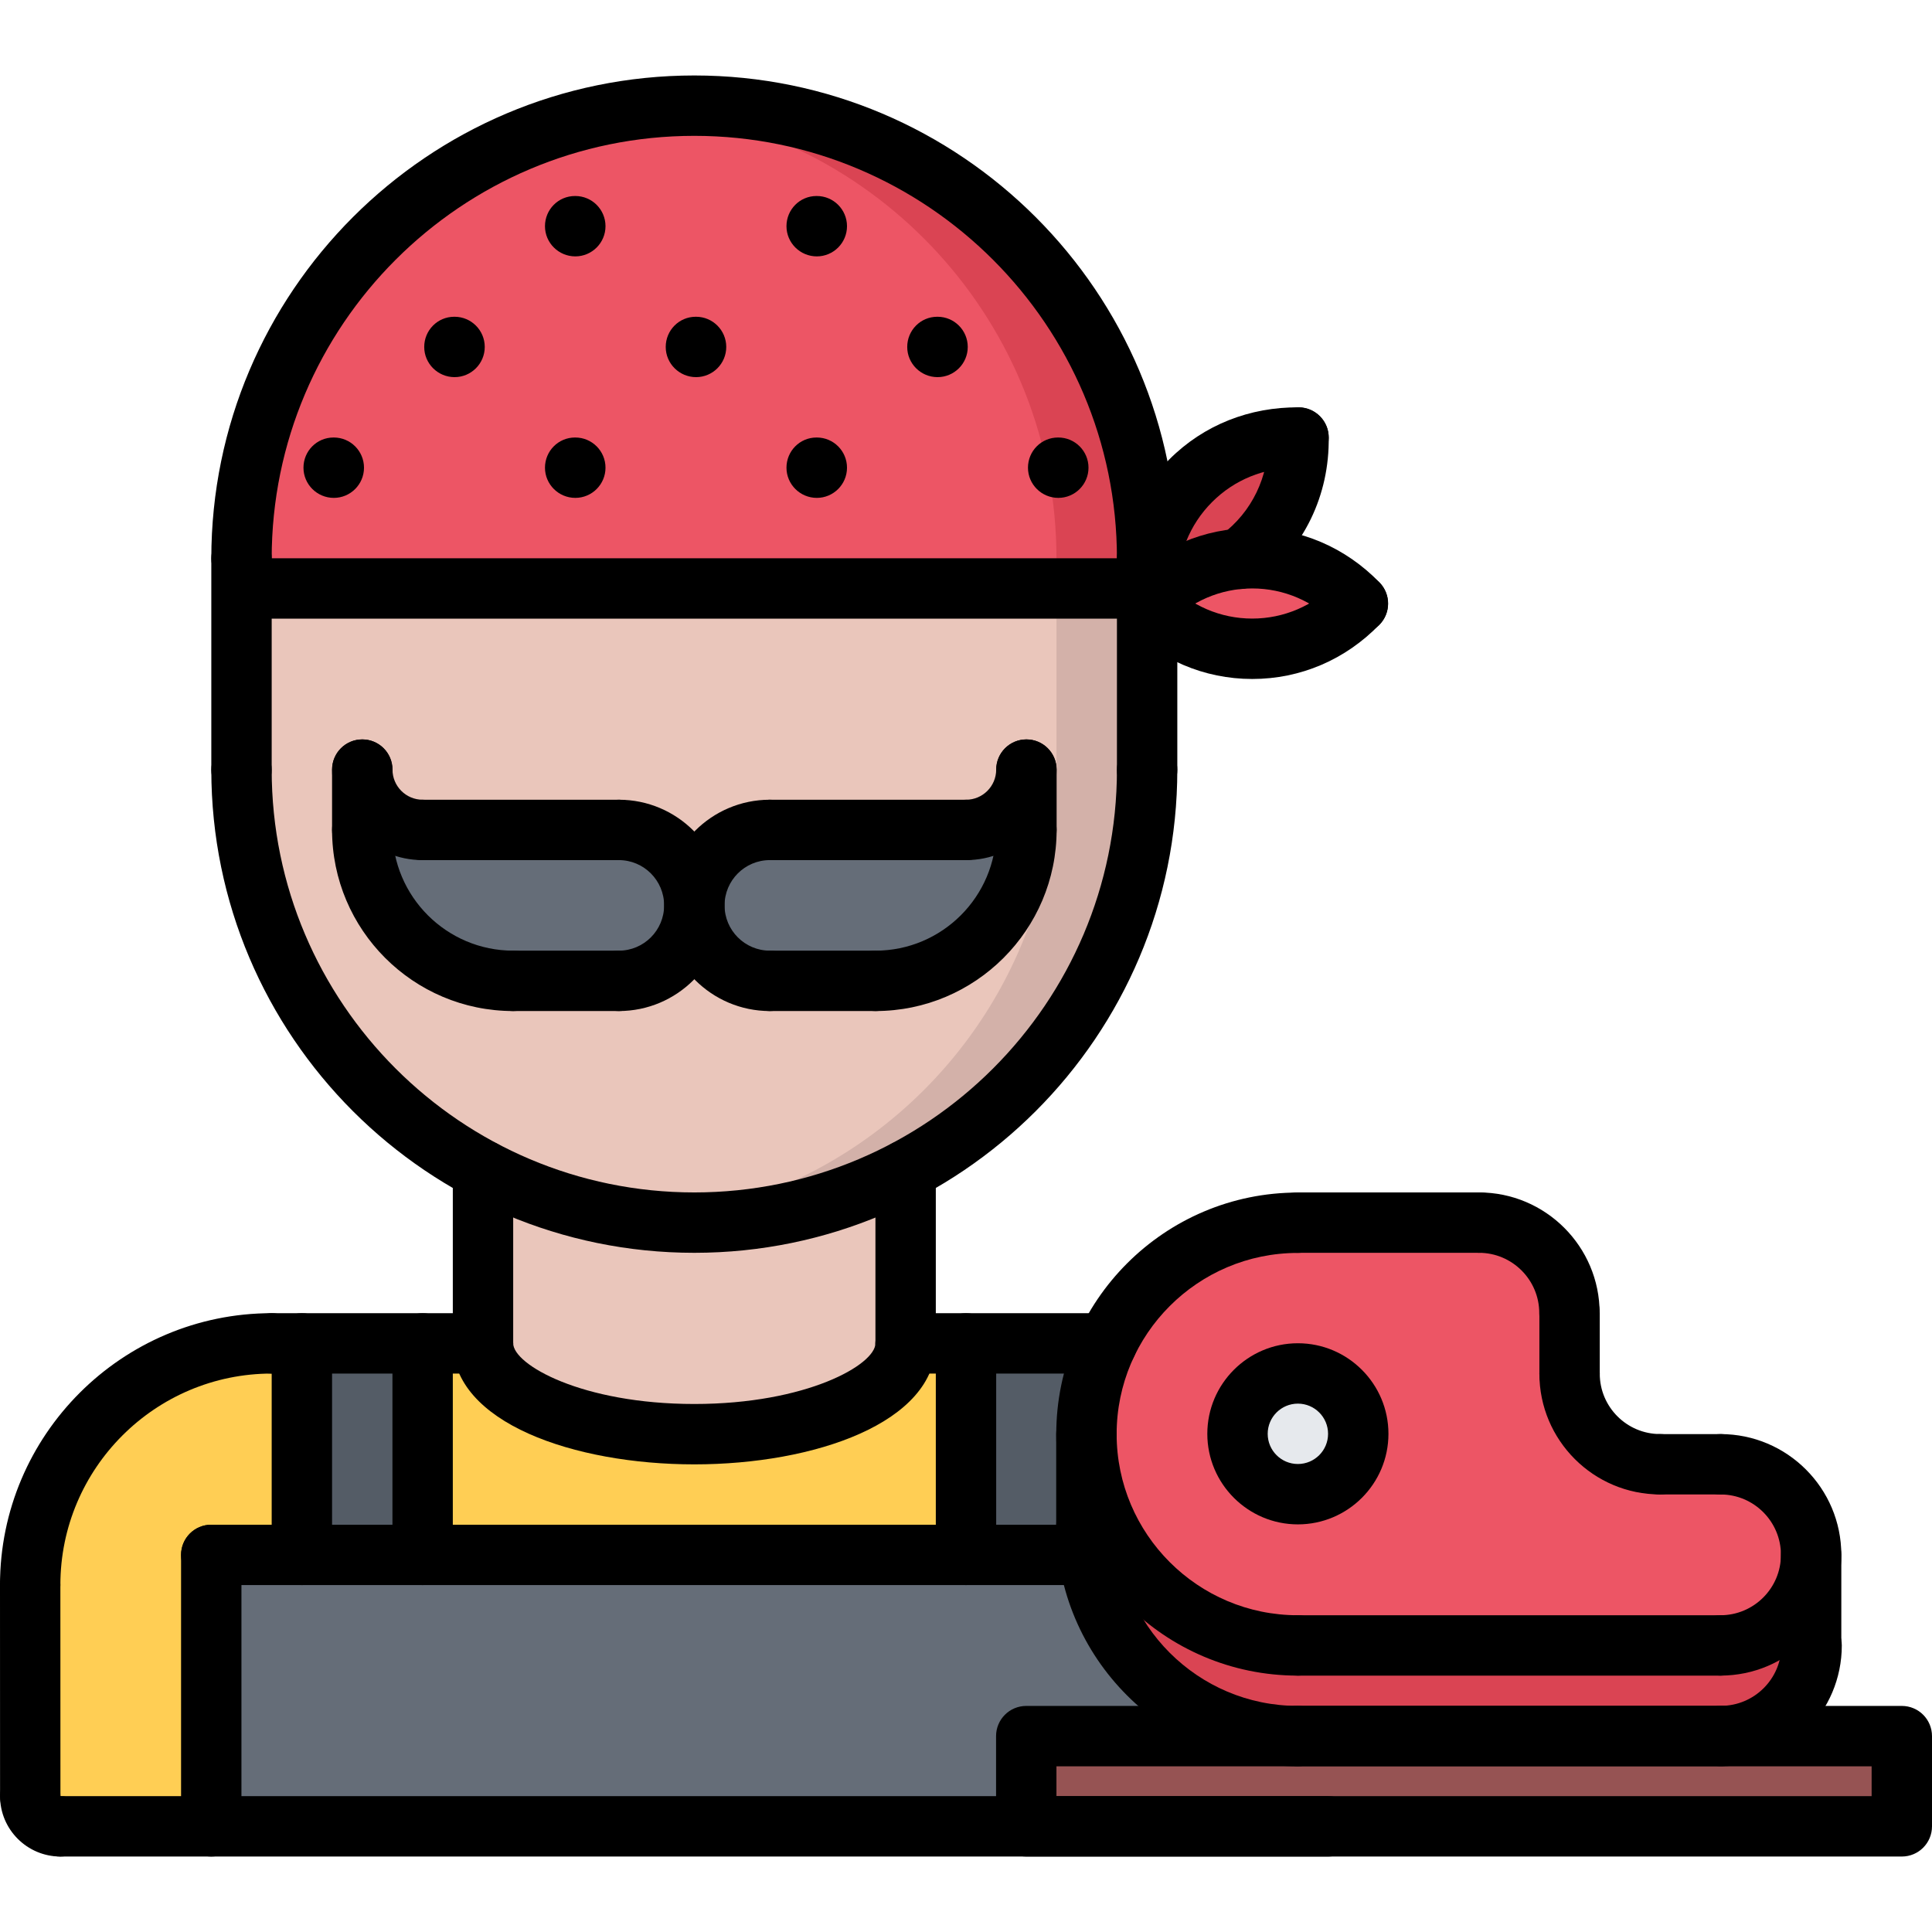 <?xml version="1.0" encoding="utf-8"?>
<!-- Generator: Adobe Illustrator 16.0.0, SVG Export Plug-In . SVG Version: 6.00 Build 0)  -->
<!DOCTYPE svg PUBLIC "-//W3C//DTD SVG 1.1//EN" "http://www.w3.org/Graphics/SVG/1.1/DTD/svg11.dtd">
<svg version="1.1" id="icons" xmlns="http://www.w3.org/2000/svg" xmlns:xlink="http://www.w3.org/1999/xlink" x="0px" y="0px"
	 width="64px" height="64px" viewBox="0 0 64 64" enable-background="new 0 0 64 64" xml:space="preserve">
<g>
	<g>
		<g>
			<path fill="#FFCE54" d="M36.07,51.5L36,51.51h-4V44.5h4.67c-0.439,0.91-0.68,1.93-0.68,3v0.01v3
				C35.99,50.85,36.011,51.18,36.07,51.5z"/>
		</g>
	</g>
	<g>
		<g>
			<rect x="10" y="44.5" fill="#545C66" width="4" height="7.01"/>
		</g>
	</g>
	<g>
		<g>
			<rect x="32.002" y="44.5" fill="#545C66" width="4" height="7.01"/>
		</g>
	</g>
	<g>
		<g>
			<path fill="#FFCE54" d="M10,44.5v7.01H7v8.99H2c-0.55,0-1-0.45-1-1v-7c0-4.42,3.58-8,8-8H10z"/>
		</g>
	</g>
	<g>
		<g>
			<path fill="#ED5565" d="M51.99,43.5v2c0,1.66,1.351,3,3,3v0.01H57c1.65,0,3,1.34,3,3c0,1.65-1.35,3-3,3H42.99c-3.87,0-7-3.14-7-7
				V47.5c0-1.07,0.24-2.09,0.68-3c1.12-2.37,3.53-4,6.32-4h6C50.65,40.5,51.99,41.84,51.99,43.5z M44.99,47.5c0-1.11-0.89-2-2-2
				c-1.1,0-2,0.89-2,2c0,1.1,0.9,2,2,2C44.101,49.5,44.99,48.6,44.99,47.5z"/>
		</g>
	</g>
	<g>
		<g>
			<path fill="#E6E9ED" d="M42.99,45.5c1.11,0,2,0.89,2,2c0,1.1-0.89,2-2,2c-1.1,0-2-0.9-2-2C40.99,46.39,41.891,45.5,42.99,45.5z"
				/>
		</g>
	</g>
	<g>
		<g>
			<path fill="#DA4453" d="M35.99,47.51c0,3.86,3.13,7,7,7H57c1.65,0,3-1.35,3-3v3h0.011c0,1.65-1.341,3-3,3H42.99
				c-3.53,0-6.45-2.62-6.92-6.01c-0.06-0.32-0.08-0.65-0.08-0.99V47.51z"/>
		</g>
	</g>
	<g>
		<g>
			<path fill="#656D78" d="M42.99,57.51H34v2.99H7v-8.99h3h4h18h4l0.07-0.01C36.54,54.89,39.46,57.51,42.99,57.51z"/>
		</g>
	</g>
	<g>
		<g>
			<polygon fill="#965353" points="63,57.51 63,60.5 44,60.5 34,60.5 34,57.51 42.99,57.51 57.011,57.51 			"/>
		</g>
	</g>
	<g>
		<g>
			<path fill="#FFCE54" d="M32,44.5v7.01H14V44.5h2c0,1.66,3.131,3.01,7,3.01c3.87,0,7-1.35,7-3.01H32z"/>
		</g>
	</g>
	<g>
		<g>
			<path fill="#EAC6BB" d="M30,38.77v5.73c0,1.66-3.13,3.01-7,3.01c-3.869,0-7-1.35-7-3.01v-5.73c2.091,1.101,4.471,1.73,7,1.73
				C25.53,40.5,27.91,39.87,30,38.77z"/>
		</g>
	</g>
	<g>
		<g>
			<path fill="#DA4453" d="M41.07,18.51c-1.12,0.09-2.21,0.58-3.07,1.46V19.49h0.021c-0.05-2.811,2.18-5.04,5-5
				C43.04,16.15,42.28,17.6,41.07,18.51z"/>
		</g>
	</g>
	<g>
		<g>
			<path fill="#ED5565" d="M41.07,18.51c1.4-0.12,2.84,0.37,3.91,1.48c-1.92,1.99-5.04,2-6.98,0.02v-0.04
				C38.86,19.09,39.95,18.6,41.07,18.51z"/>
		</g>
	</g>
	<g>
		<g>
			<path fill="#ED5565" d="M38,19.49H8.021H8V18.5c0-8.28,6.721-15,15-15c8.28,0,15,6.72,15,15V19.49z"/>
		</g>
	</g>
	<g>
		<g>
			<path fill="#DA4453" d="M23,3.5c-0.507,0-1.008,0.026-1.501,0.076c7.575,0.754,13.498,7.15,13.498,14.924v0.99H38V18.5
				C38,10.22,31.28,3.5,23,3.5z"/>
		</g>
	</g>
	<g>
		<g>
			<path fill="#656D78" d="M32,27.49c1.11,0,2-0.891,2-2v2c0,2.77-2.229,5-5,5h-3.5c-1.38,0-2.5-1.12-2.5-2.5s1.12-2.5,2.5-2.5H32z"
				/>
		</g>
	</g>
	<g>
		<g>
			<path fill="#656D78" d="M14,27.49h6.5c1.381,0,2.5,1.12,2.5,2.5s-1.119,2.5-2.5,2.5H17c-2.76,0-5-2.23-5-5v-2
				C12,26.6,12.9,27.49,14,27.49z"/>
		</g>
	</g>
	<g>
		<g>
			<path fill="#EAC6BB" d="M38,19.49v0.479c-0.01,0.011-0.01,0.011-0.02,0.021C37.99,20,37.99,20,38,20.01v5.49
				c0,5.76-3.239,10.76-8,13.27c-2.09,1.101-4.47,1.73-7,1.73c-2.529,0-4.909-0.63-7-1.73c-4.76-2.51-8-7.51-8-13.27v-6.01h0.021H38
				z M25.5,27.49c-1.38,0-2.5,1.12-2.5,2.5c0-1.38-1.119-2.5-2.5-2.5H14c-1.1,0-2-0.891-2-2v2c0,2.77,2.24,5,5,5h3.5
				c1.381,0,2.5-1.12,2.5-2.5c0,1.38,1.12,2.5,2.5,2.5H29c2.771,0,5-2.23,5-5v-2c0,1.109-0.89,2-2,2H25.5z"/>
		</g>
	</g>
	<g>
		<g>
			<g>
				<path fill="#D3B1A9" d="M38,19.49h-3.003v0.479c-0.01,0.011-0.01,0.011-0.02,0.021c0.01,0.01,0.01,0.01,0.02,0.02v5.49
					c0,5.76-3.239,10.76-8,13.27c-1.671,0.88-3.528,1.452-5.498,1.649C21.993,40.468,22.492,40.5,23,40.5c2.53,0,4.91-0.63,7-1.73
					c4.761-2.51,8-7.51,8-13.27v-5.49C37.99,20,37.99,20,37.98,19.99c0.01-0.01,0.01-0.01,0.02-0.021V19.49z"/>
			</g>
		</g>
	</g>
</g>
<g>
	<g id="_x33_5_avatar_x2C__man_x2C__style_x2C__people_x2C__hairstyle_x2C__barbershop_2_">
		<g>
			<g>
				<g>
					<g>
						<path d="M1,53.503c-0.553,0-1-0.447-1-1c0-4.964,4.038-9.002,9.002-9.002c0.553,0,1,0.447,1,1s-0.447,1-1,1
							C5.141,45.501,2,48.642,2,52.503C2,53.056,1.553,53.503,1,53.503z"/>
					</g>
				</g>
				<g>
					<g>
						<path d="M16,45.502L16,45.502l-6.998-0.001c-0.553,0-1-0.448-1-1c0-0.553,0.448-1,1-1l0,0L16,43.502c0.553,0,1,0.448,1,1
							C17,45.055,16.552,45.502,16,45.502z"/>
					</g>
				</g>
				<g>
					<g>
						<path d="M36.668,45.502L36.668,45.502L30,45.501c-0.553,0-1-0.448-1-1c0-0.553,0.448-1,1-1l0,0l6.668,0.001
							c0.553,0,1,0.448,1,1C37.668,45.055,37.22,45.502,36.668,45.502z"/>
					</g>
				</g>
				<g>
					<g>
						<path d="M1.002,60.5c-0.552,0-1-0.447-1-1L0,52.503c0-0.552,0.447-1,1-1l0,0c0.552,0,1,0.447,1,1L2.002,59.5
							C2.002,60.052,1.555,60.5,1.002,60.5z"/>
					</g>
				</g>
				<g>
					<g>
						<path d="M2.002,61.5c-1.103,0-2-0.897-2-2c0-0.553,0.447-1,1-1s1,0.447,1,1v0.002c0.553,0,1,0.446,1,0.999
							C3.002,61.053,2.555,61.5,2.002,61.5z"/>
					</g>
				</g>
				<g>
					<g>
						<path d="M44,61.5H2.002c-0.553,0-1-0.447-1-1s0.447-1,1-1H44c0.553,0,1,0.447,1,1S44.553,61.5,44,61.5z"/>
					</g>
				</g>
			</g>
			<g>
				<g>
					<path d="M16,45.502c-0.553,0-1-0.447-1-1v-5.731c0-0.553,0.447-1,1-1s1,0.447,1,1v5.731C17,45.055,16.553,45.502,16,45.502z"/>
				</g>
			</g>
			<g>
				<g>
					<path d="M30,45.501c-0.553,0-1-0.447-1-1v-5.73c0-0.553,0.447-1,1-1s1,0.447,1,1v5.73C31,45.054,30.553,45.501,30,45.501z"/>
				</g>
			</g>
			<g>
				<g>
					<path d="M23,41.501c-8.822,0-16-7.178-16-16c0-0.552,0.447-1,1-1s1,0.448,1,1c0,7.72,6.28,14,14,14s14-6.28,14-14
						c0-0.552,0.447-1,1-1s1,0.448,1,1C39,34.323,31.822,41.501,23,41.501z"/>
				</g>
			</g>
			<g>
				<g>
					<path d="M38,19.5c-0.553,0-1-0.448-1-1c0-7.72-6.28-14-14-14s-14,6.28-14,14c0,0.552-0.447,1-1,1s-1-0.448-1-1
						c0-8.822,7.178-16,16-16s16,7.178,16,16C39,19.052,38.553,19.5,38,19.5z"/>
				</g>
			</g>
			<g>
				<g>
					<path d="M8,26.501c-0.553,0-1-0.448-1-1V18.5c0-0.552,0.447-1,1-1s1,0.448,1,1v7.001C9,26.053,8.553,26.501,8,26.501z"/>
				</g>
			</g>
			<g>
				<g>
					<path d="M38,26.501c-0.553,0-1-0.448-1-1V18.5c0-0.552,0.447-1,1-1s1,0.448,1,1v7.001C39,26.053,38.553,26.501,38,26.501z"/>
				</g>
			</g>
		</g>
		<g>
			<g>
				<g>
					<path d="M29.002,33.492c-0.553,0-1-0.447-1-1c0-0.552,0.447-1,1-1c2.206,0,4-1.794,4-4c0-0.552,0.447-1,1-1s1,0.448,1,1
						C35.002,30.801,32.311,33.492,29.002,33.492z"/>
				</g>
			</g>
			<g>
				<g>
					<path d="M32.002,28.492c-0.553,0-1-0.448-1-1s0.447-1,1-1c0.551,0,0.998-0.448,0.998-0.998c0-0.552,0.447-1,1-1s1,0.448,1,1
						C35,27.147,33.655,28.492,32.002,28.492z"/>
				</g>
			</g>
			<g>
				<g>
					<path d="M32.002,28.492h-6.5c-0.553,0-1-0.448-1-1s0.447-1,1-1h6.5c0.553,0,1,0.448,1,1S32.555,28.492,32.002,28.492z"/>
				</g>
			</g>
			<g>
				<g>
					<path d="M29.002,33.492h-3.5c-0.553,0-1-0.447-1-1c0-0.552,0.447-1,1-1h3.5c0.553,0,1,0.448,1,1
						C30.002,33.045,29.555,33.492,29.002,33.492z"/>
				</g>
			</g>
			<g>
				<g>
					<path d="M25.502,33.492c-1.93,0-3.5-1.57-3.5-3.5s1.57-3.5,3.5-3.5c0.553,0,1,0.448,1,1s-0.447,1-1,1
						c-0.827,0-1.5,0.673-1.5,1.5s0.673,1.5,1.5,1.5c0.553,0,1,0.448,1,1C26.502,33.045,26.055,33.492,25.502,33.492z"/>
				</g>
			</g>
			<g>
				<g>
					<path d="M34.002,28.492c-0.553,0-1-0.448-1-1v-1.998c0-0.552,0.447-1,1-1s1,0.448,1,1v1.998
						C35.002,28.044,34.555,28.492,34.002,28.492z"/>
				</g>
			</g>
		</g>
		<g>
			<g>
				<g>
					<path d="M17,33.492c-3.309,0-6-2.691-6-6c0-0.552,0.447-1,1-1s1,0.448,1,1c0,2.206,1.794,4,4,4c0.553,0,1,0.448,1,1
						C18,33.045,17.553,33.492,17,33.492z"/>
				</g>
			</g>
			<g>
				<g>
					<path d="M14,28.492c-1.653,0-2.998-1.345-2.998-2.998c0-0.552,0.447-1,1-1s1,0.448,1,1c0,0.55,0.447,0.998,0.998,0.998
						c0.553,0,1,0.448,1,1S14.553,28.492,14,28.492z"/>
				</g>
			</g>
			<g>
				<g>
					<path d="M20.5,28.492H14c-0.553,0-1-0.448-1-1s0.447-1,1-1h6.5c0.553,0,1,0.448,1,1S21.053,28.492,20.5,28.492z"/>
				</g>
			</g>
			<g>
				<g>
					<path d="M20.5,33.492H17c-0.553,0-1-0.447-1-1c0-0.552,0.447-1,1-1h3.5c0.553,0,1,0.448,1,1
						C21.5,33.045,21.053,33.492,20.5,33.492z"/>
				</g>
			</g>
			<g>
				<g>
					<path d="M20.5,33.492c-0.553,0-1-0.447-1-1c0-0.552,0.447-1,1-1c0.827,0,1.5-0.673,1.5-1.5s-0.673-1.5-1.5-1.5
						c-0.553,0-1-0.448-1-1s0.447-1,1-1c1.93,0,3.5,1.57,3.5,3.5S22.43,33.492,20.5,33.492z"/>
				</g>
			</g>
			<g>
				<g>
					<path d="M12,28.492c-0.553,0-1-0.448-1-1v-1.998c0-0.552,0.447-1,1-1s1,0.448,1,1v1.998C13,28.044,12.553,28.492,12,28.492z"/>
				</g>
			</g>
		</g>
	</g>
	<g>
		<g>
			<g>
				<path d="M57.012,58.507H42.99c-0.553,0-1-0.447-1-1s0.447-1,1-1h14.021c0.553,0,1,0.447,1,1S57.564,58.507,57.012,58.507z"/>
			</g>
		</g>
		<g>
			<g>
				<path d="M63,61.5H33.996c-0.553,0-1-0.447-1-1v-2.989c0-0.553,0.447-1,1-1H63c0.553,0,1,0.447,1,1V60.5
					C64,61.053,63.553,61.5,63,61.5z M34.996,59.5H62v-0.989H34.996V59.5z"/>
			</g>
		</g>
		<g>
			<g>
				<g>
					<path d="M56.996,55.506c-0.552,0-1-0.447-1-0.999c0-0.553,0.447-1,0.999-1c1.104-0.001,2.001-0.898,2.001-2.001s-0.897-2-2-2
						c-0.553,0-1-0.447-1-1s0.447-1,1-1c2.206,0,4,1.794,4,4S59.202,55.506,56.996,55.506z"/>
				</g>
			</g>
			<g>
				<g>
					<path d="M42.99,55.507c-4.411,0-8-3.589-8-8c0-4.412,3.589-8.002,8-8.002c0.553,0,1,0.447,1,1s-0.447,1-1,1
						c-3.309,0-6,2.692-6,6.002c0,3.309,2.691,6,6,6c0.553,0,1,0.447,1,1S43.543,55.507,42.99,55.507z"/>
				</g>
			</g>
			<g>
				<g>
					<path d="M54.994,49.505c-2.206,0-4-1.794-4-4c0-0.553,0.447-1,1-1s1,0.447,1,1c0,1.103,0.897,2,2,2c0.553,0,1,0.447,1,1
						S55.547,49.505,54.994,49.505z"/>
				</g>
			</g>
			<g>
				<g>
					<path d="M51.99,44.497c-0.553,0-1-0.447-1-1c0-1.101-0.896-1.996-1.996-1.996c-0.553,0-1-0.447-1-1s0.447-1,1-1
						c2.203,0,3.996,1.793,3.996,3.996C52.99,44.05,52.543,44.497,51.99,44.497z"/>
				</g>
			</g>
			<g>
				<g>
					<path d="M48.994,41.501H42.99c-0.553,0-1-0.447-1-1s0.447-1,1-1h6.004c0.553,0,1,0.447,1,1S49.547,41.501,48.994,41.501z"/>
				</g>
			</g>
			<g>
				<g>
					<path d="M57.012,58.507c-0.552,0-1-0.447-1-0.999c0-0.553,0.447-1,0.999-1c1.104-0.001,2.001-0.898,2.001-2.001
						c0-0.553,0.447-1,1-1s1,0.447,1,1C61.012,56.713,59.218,58.507,57.012,58.507z"/>
				</g>
			</g>
			<g>
				<g>
					<path d="M42.99,58.51c-4.411,0-8-3.589-8-8c0-0.553,0.447-1,1-1s1,0.447,1,1c0,3.309,2.691,6,6,6c0.553,0,1,0.447,1,1
						S43.543,58.51,42.99,58.51z"/>
				</g>
			</g>
			<g>
				<g>
					<path d="M59.996,55.507c-0.553,0-1-0.447-1-1v-3.001c0-0.553,0.447-1,1-1s1,0.447,1,1v3.001
						C60.996,55.06,60.549,55.507,59.996,55.507z"/>
				</g>
			</g>
			<g>
				<g>
					<path d="M35.988,51.508c-0.553,0-1-0.447-1-1v-3.003c0-0.553,0.447-1,1-1s1,0.447,1,1v3.003
						C36.988,51.061,36.541,51.508,35.988,51.508z"/>
				</g>
			</g>
			<g>
				<g>
					<path d="M56.996,55.507H42.99c-0.553,0-1-0.447-1-1s0.447-1,1-1h14.006c0.553,0,1,0.447,1,1S57.549,55.507,56.996,55.507z"/>
				</g>
			</g>
			<g>
				<g>
					<path d="M51.994,46.505c-0.553,0-1-0.447-1-1v-2.008c0-0.553,0.447-1,1-1s1,0.447,1,1v2.008
						C52.994,46.058,52.547,46.505,51.994,46.505z"/>
				</g>
			</g>
			<g>
				<g>
					<path d="M42.994,50.497c-1.654,0-3-1.346-3-3s1.346-3,3-3s3,1.346,3,3S44.648,50.497,42.994,50.497z M42.994,46.497
						c-0.552,0-1,0.448-1,1s0.448,1,1,1s1-0.448,1-1S43.546,46.497,42.994,46.497z"/>
				</g>
			</g>
			<g>
				<g>
					<path d="M56.996,49.506h-2.002c-0.553,0-1-0.447-1-1s0.447-1,1-1h2.002c0.553,0,1,0.447,1,1S57.549,49.506,56.996,49.506z"/>
				</g>
			</g>
		</g>
	</g>
	<g>
		<g>
			<g>
				<path d="M38.016,20.493h-30c-0.553,0-1-0.448-1-1s0.447-1,1-1h30c0.553,0,1,0.448,1,1S38.568,20.493,38.016,20.493z"/>
			</g>
		</g>
		<g>
			<g>
				<path d="M44.982,20.994c-0.262,0-0.522-0.102-0.719-0.305c-0.746-0.771-1.733-1.196-2.781-1.196h-0.001
					c-1.047,0-2.034,0.424-2.78,1.195c-0.385,0.397-1.018,0.406-1.414,0.022c-0.397-0.384-0.407-1.017-0.023-1.414
					c1.126-1.163,2.624-1.803,4.218-1.803c0.001,0,0.001,0,0.002,0c1.594,0,3.092,0.642,4.218,1.806
					c0.384,0.397,0.373,1.03-0.023,1.414C45.483,20.901,45.232,20.994,44.982,20.994z"/>
			</g>
		</g>
		<g>
			<g>
				<path d="M41.483,22.492c-0.001,0-0.001,0-0.002,0c-1.594,0-3.092-0.641-4.218-1.805c-0.384-0.397-0.374-1.03,0.023-1.414
					c0.397-0.383,1.03-0.374,1.414,0.023c0.746,0.771,1.733,1.195,2.781,1.195h0.001c1.047,0,2.035-0.424,2.781-1.194
					c0.384-0.398,1.019-0.405,1.413-0.022c0.397,0.384,0.407,1.018,0.022,1.414C44.574,21.853,43.077,22.492,41.483,22.492z"/>
			</g>
		</g>
		<g>
			<g>
				<path d="M38.016,20.493c-0.545,0-0.991-0.437-1-0.984c-0.026-1.633,0.586-3.159,1.724-4.296
					c1.137-1.136,2.658-1.735,4.293-1.719c0.553,0.009,0.992,0.464,0.983,1.017c-0.009,0.546-0.455,0.983-1,0.983
					c-0.024,0-0.058-0.001-0.087,0c-1.059,0-2.042,0.401-2.775,1.135c-0.751,0.75-1.155,1.762-1.138,2.849
					c0.009,0.552-0.432,1.007-0.984,1.016C38.026,20.493,38.021,20.493,38.016,20.493z"/>
			</g>
		</g>
		<g>
			<g>
				<path d="M41.071,19.512c-0.304,0-0.604-0.138-0.801-0.399c-0.331-0.442-0.242-1.069,0.199-1.4
					c1.002-0.753,1.565-1.921,1.546-3.203c-0.009-0.552,0.433-1.006,0.984-1.015c0.006,0,0.011,0,0.016,0
					c0.546,0,0.991,0.438,1,0.985c0.029,1.929-0.825,3.69-2.345,4.832C41.491,19.446,41.28,19.512,41.071,19.512z"/>
			</g>
		</g>
		<g>
			<g>
				<path d="M35.058,16.493c-0.553,0-1.005-0.448-1.005-1s0.442-1,0.994-1h0.011c0.552,0,1,0.448,1,1S35.609,16.493,35.058,16.493z"
					/>
			</g>
		</g>
		<g>
			<g>
				<path d="M31.058,12.493c-0.553,0-1.005-0.448-1.005-1s0.442-1,0.994-1h0.011c0.552,0,1,0.448,1,1S31.609,12.493,31.058,12.493z"
					/>
			</g>
		</g>
		<g>
			<g>
				<path d="M27.058,16.493c-0.553,0-1.005-0.448-1.005-1s0.442-1,0.994-1h0.011c0.552,0,1,0.448,1,1S27.609,16.493,27.058,16.493z"
					/>
			</g>
		</g>
		<g>
			<g>
				<g>
					<path d="M27.058,8.493c-0.553,0-1.005-0.448-1.005-1s0.442-1,0.994-1h0.011c0.552,0,1,0.448,1,1S27.609,8.493,27.058,8.493z"/>
				</g>
			</g>
			<g>
				<g>
					<path d="M23.058,12.493c-0.553,0-1.005-0.448-1.005-1s0.442-1,0.994-1h0.011c0.552,0,1,0.448,1,1S23.609,12.493,23.058,12.493z
						"/>
				</g>
			</g>
			<g>
				<g>
					<path d="M19.058,16.493c-0.553,0-1.005-0.448-1.005-1s0.442-1,0.994-1h0.011c0.552,0,1,0.448,1,1S19.609,16.493,19.058,16.493z
						"/>
				</g>
			</g>
		</g>
		<g>
			<g>
				<g>
					<path d="M19.058,8.493c-0.553,0-1.005-0.448-1.005-1s0.442-1,0.994-1h0.011c0.552,0,1,0.448,1,1S19.609,8.493,19.058,8.493z"/>
				</g>
			</g>
			<g>
				<g>
					<path d="M15.058,12.493c-0.553,0-1.005-0.448-1.005-1s0.442-1,0.994-1h0.011c0.552,0,1,0.448,1,1S15.609,12.493,15.058,12.493z
						"/>
				</g>
			</g>
			<g>
				<g>
					<path d="M11.058,16.493c-0.553,0-1.005-0.448-1.005-1s0.442-1,0.994-1h0.011c0.552,0,1,0.448,1,1S11.609,16.493,11.058,16.493z
						"/>
				</g>
			</g>
		</g>
	</g>
	<g>
		<g>
			<path d="M14,52.508c-0.553,0-1-0.447-1-1v-7.006c0-0.553,0.447-1,1-1s1,0.447,1,1v7.006C15,52.061,14.553,52.508,14,52.508z"/>
		</g>
	</g>
	<g>
		<g>
			<path d="M10,52.508c-0.553,0-1-0.447-1-1v-7.006c0-0.553,0.447-1,1-1s1,0.447,1,1v7.006C11,52.061,10.553,52.508,10,52.508z"/>
		</g>
	</g>
	<g>
		<g>
			<path d="M32,52.508c-0.553,0-1-0.447-1-1v-7.006c0-0.553,0.447-1,1-1s1,0.447,1,1v7.006C33,52.061,32.553,52.508,32,52.508z"/>
		</g>
	</g>
	<g>
		<g>
			<path d="M36,52.508H6.998c-0.553,0-1-0.447-1-1s0.447-1,1-1H36c0.553,0,1,0.447,1,1S36.553,52.508,36,52.508z"/>
		</g>
	</g>
	<g>
		<g>
			<path d="M6.998,61.5c-0.553,0-1-0.447-1-1v-8.992c0-0.553,0.447-1,1-1s1,0.447,1,1V60.5C7.998,61.053,7.551,61.5,6.998,61.5z"/>
		</g>
	</g>
	<g>
		<g>
			<path fill="none" stroke="#000000" stroke-width="2" stroke-linecap="round" stroke-linejoin="round" stroke-miterlimit="10" d="
				M36.668,44.501"/>
		</g>
	</g>
	<g>
		<g>
			<path d="M23,48.509c-3.976,0-8-1.378-8-4.012c0-0.553,0.447-1,1-1s1,0.447,1,1c0,0.709,2.278,2.012,6,2.012s6-1.303,6-2.012
				c0-0.553,0.447-1,1-1s1,0.447,1,1C31,47.131,26.976,48.509,23,48.509z"/>
		</g>
	</g>
</g>
</svg>
